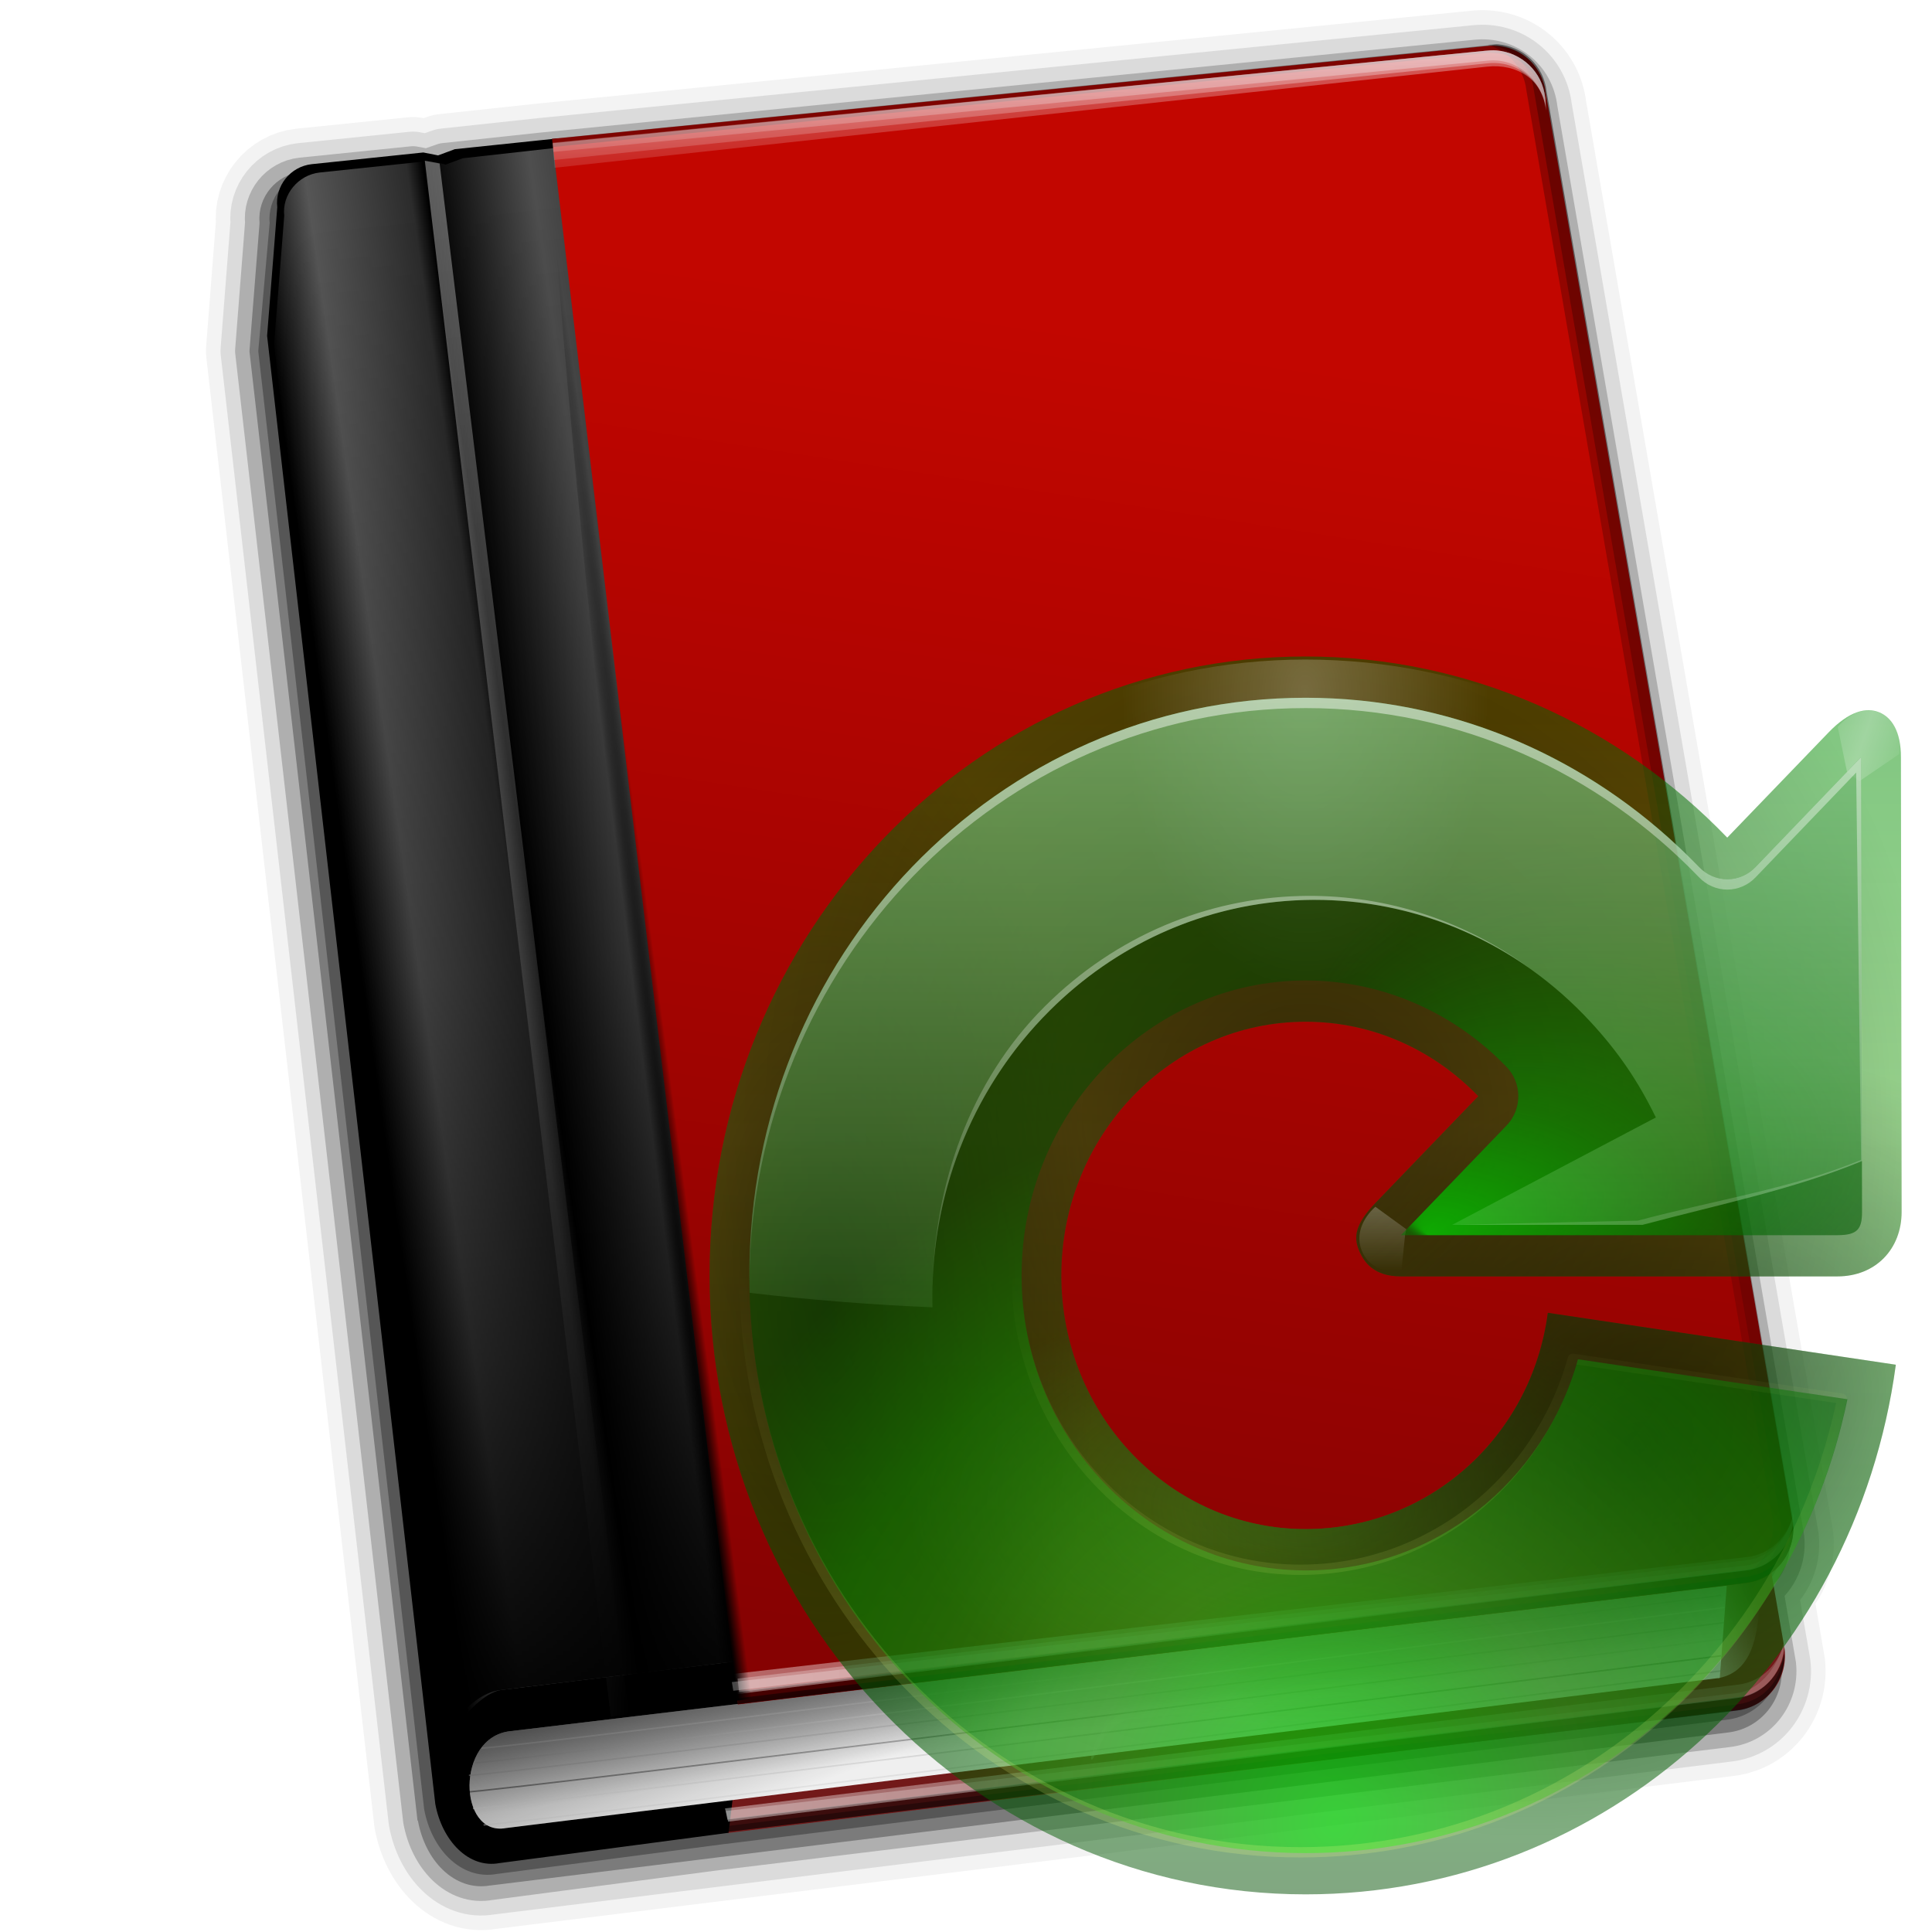 <?xml version="1.0" encoding="UTF-8" standalone="no"?>
<!-- Created with Inkscape (http://www.inkscape.org/) -->

<svg
   xmlns:dc="http://purl.org/dc/elements/1.1/"
   xmlns:cc="http://creativecommons.org/ns#"
   xmlns:rdf="http://www.w3.org/1999/02/22-rdf-syntax-ns#"
   xmlns:svg="http://www.w3.org/2000/svg"
   xmlns="http://www.w3.org/2000/svg"
   xmlns:xlink="http://www.w3.org/1999/xlink"
   xmlns:sodipodi="http://sodipodi.sourceforge.net/DTD/sodipodi-0.dtd"
   xmlns:inkscape="http://www.inkscape.org/namespaces/inkscape"
   width="128"
   height="128"
   id="svg1877"
   sodipodi:version="0.32"
   inkscape:version="0.48.4 r9939"
   version="1.0"
   sodipodi:docname="master-buffer-update.svg"
   inkscape:output_extension="org.inkscape.output.svg.inkscape"
   inkscape:export-filename="/home/juergen/.lyx-svn/images/master-buffer-update_pdf2.png"
   inkscape:export-xdpi="16.99851"
   inkscape:export-ydpi="16.99851">
  <defs
     id="defs1879">
    <filter
       inkscape:collect="always"
       id="filter3378">
      <feGaussianBlur
         inkscape:collect="always"
         stdDeviation="0.565"
         id="feGaussianBlur3380" />
    </filter>
    <linearGradient
       id="linearGradient3364">
      <stop
         id="stop3366"
         offset="0"
         style="stop-color:#f0ff80;stop-opacity:1" />
      <stop
         id="stop3368"
         offset="1"
         style="stop-color:#f0ff80;stop-opacity:0" />
    </linearGradient>
    <linearGradient
       inkscape:collect="always"
       xlink:href="#linearGradient3364"
       id="linearGradient3613"
       x1="208.594"
       y1="130.406"
       x2="208.594"
       y2="63.427"
       gradientUnits="userSpaceOnUse"
       gradientTransform="translate(-137,0)" />
    <linearGradient
       inkscape:collect="always"
       xlink:href="#linearGradient3260"
       id="linearGradient3581"
       gradientUnits="userSpaceOnUse"
       gradientTransform="translate(4.2161108e-3,1.9705695e-3)"
       x1="75.094"
       y1="4.532"
       x2="75.094"
       y2="80.172" />
    <linearGradient
       id="linearGradient3340">
      <stop
         id="stop3342"
         offset="0"
         style="stop-color:#bfffbf;stop-opacity:1" />
      <stop
         id="stop3344"
         offset="1"
         style="stop-color:#bfffbf;stop-opacity:0" />
    </linearGradient>
    <linearGradient
       inkscape:collect="always"
       xlink:href="#linearGradient3340"
       id="linearGradient3548"
       x1="75.094"
       y1="4.532"
       x2="75.094"
       y2="80.172"
       gradientUnits="userSpaceOnUse" />
    <linearGradient
       inkscape:collect="always"
       id="linearGradient3528">
      <stop
         style="stop-color:#00ff00;stop-opacity:1"
         offset="0"
         id="stop3530" />
      <stop
         style="stop-color:#004d00;stop-opacity:0"
         offset="1"
         id="stop3532" />
    </linearGradient>
    <radialGradient
       inkscape:collect="always"
       xlink:href="#linearGradient3528"
       id="radialGradient3535"
       cx="99.726"
       cy="27.418"
       fx="64.69"
       fy="68.232"
       r="56"
       gradientUnits="userSpaceOnUse"
       gradientTransform="matrix(0.694,5.8671246e-2,-3.6242796e-2,0.429,33.939,26.881)" />
    <radialGradient
       gradientUnits="userSpaceOnUse"
       gradientTransform="matrix(0.979,0,0,0.973,133,20.876)"
       r="55.148"
       cy="-0.215"
       cx="48"
       id="radialGradient3325">
      <stop
         id="stop3327"
         style="stop-color:#00ff00"
         offset="0" />
      <stop
         id="stop3332"
         style="stop-color:#35AC1C"
         offset="0.355" />
      <stop
         id="stop3334"
         style="stop-color:#0F9508"
         offset="0.619" />
      <stop
         id="stop3336"
         style="stop-color:#008C00"
         offset="0.757" />
      <stop
         id="stop3338"
         style="stop-color:#004d00"
         offset="1" />
    </radialGradient>
    <radialGradient
       inkscape:collect="always"
       xlink:href="#radialGradient3325"
       id="radialGradient3524"
       cx="67.094"
       cy="116.906"
       fx="67.094"
       fy="116.906"
       r="56"
       gradientUnits="userSpaceOnUse"
       gradientTransform="matrix(1.278,0,0,1.278,-18.68,-32.548)" />
    <linearGradient
       id="linearGradient3344">
      <stop
         id="stop3346"
         offset="0"
         style="stop-color:#baff63;stop-opacity:1;" />
      <stop
         id="stop3348"
         offset="1"
         style="stop-color:#ffffff;stop-opacity:0;" />
    </linearGradient>
    <filter
       inkscape:collect="always"
       x="-0.151"
       width="1.302"
       y="-0.137"
       height="1.275"
       id="filter3738">
      <feGaussianBlur
         inkscape:collect="always"
         stdDeviation="0.393"
         id="feGaussianBlur3740" />
    </filter>
    <linearGradient
       inkscape:collect="always"
       xlink:href="#linearGradient3260"
       id="linearGradient3676"
       x1="120.062"
       y1="12.569"
       x2="125.304"
       y2="14.444"
       gradientUnits="userSpaceOnUse"
       spreadMethod="reflect" />
    <filter
       inkscape:collect="always"
       id="filter3630">
      <feGaussianBlur
         inkscape:collect="always"
         stdDeviation="0.899"
         id="feGaussianBlur3632" />
    </filter>
    <linearGradient
       id="linearGradient3260"
       inkscape:collect="always">
      <stop
         id="stop3262"
         offset="0"
         style="stop-color:#ffffff;stop-opacity:1;" />
      <stop
         id="stop3264"
         offset="1"
         style="stop-color:#ffffff;stop-opacity:0;" />
    </linearGradient>
    <radialGradient
       inkscape:collect="always"
       xlink:href="#linearGradient3260"
       id="radialGradient3767"
       cx="64.089"
       cy="7.411"
       fx="64.089"
       fy="7.411"
       r="59.995"
       gradientTransform="matrix(0.309,0,0,0.478,44.261,3.864)"
       gradientUnits="userSpaceOnUse" />
    <radialGradient
       inkscape:collect="always"
       xlink:href="#linearGradient3449"
       id="radialGradient3744"
       gradientUnits="userSpaceOnUse"
       gradientTransform="matrix(-2.3607361e-7,1.109,-1.063,-1.4106669e-7,156.31,-2.406)"
       cx="46.254"
       cy="86.725"
       fx="46.254"
       fy="86.725"
       r="59.995" />
    <radialGradient
       inkscape:collect="always"
       xlink:href="#linearGradient3449"
       id="radialGradient3654"
       cx="-10.165"
       cy="66.906"
       fx="-10.165"
       fy="66.906"
       r="59.995"
       gradientTransform="matrix(0.458,-2.1035589e-8,4.5903973e-8,1,20.448,-5.1974351e-3)"
       gradientUnits="userSpaceOnUse" />
    <linearGradient
       id="linearGradient3449"
       inkscape:collect="always">
      <stop
         id="stop3451"
         offset="0"
         style="stop-color:#000000;stop-opacity:1;" />
      <stop
         id="stop3453"
         offset="1"
         style="stop-color:#000000;stop-opacity:0;" />
    </linearGradient>
    <radialGradient
       inkscape:collect="always"
       xlink:href="#linearGradient3449"
       id="radialGradient3658"
       gradientUnits="userSpaceOnUse"
       gradientTransform="matrix(0.268,0.521,-0.704,0.361,108.994,-36.063)"
       cx="167.67"
       cy="80.405"
       fx="167.67"
       fy="80.405"
       r="59.995" />
    <linearGradient
       inkscape:collect="always"
       id="linearGradient3751">
      <stop
         style="stop-color:#53be2c;stop-opacity:1;"
         offset="0"
         id="stop3753" />
      <stop
         style="stop-color:#53be2c;stop-opacity:0;"
         offset="1"
         id="stop3755" />
    </linearGradient>
    <radialGradient
       inkscape:collect="always"
       xlink:href="#linearGradient3751"
       id="radialGradient3757"
       cx="66.015"
       cy="126.692"
       fx="66.015"
       fy="126.692"
       r="59.995"
       gradientTransform="matrix(0.675,0,0,0.358,19.527,41.005)"
       gradientUnits="userSpaceOnUse" />
    <radialGradient
       gradientUnits="userSpaceOnUse"
       gradientTransform="matrix(0.979,0,0,0.973,133,20.876)"
       r="55.148"
       cy="-0.215"
       cx="48"
       id="radialGradient3346">
      <stop
         id="stop3350"
         style="stop-color:#008c00"
         offset="0" />
      <stop
         id="stop3352"
         style="stop-color:#35AC1C"
         offset="0.355" />
      <stop
         id="stop3354"
         style="stop-color:#0F9508"
         offset="0.619" />
      <stop
         id="stop3356"
         style="stop-color:#008C00"
         offset="0.757" />
      <stop
         id="stop3358"
         style="stop-color:#004d00"
         offset="1" />
    </radialGradient>
    <linearGradient
       inkscape:collect="always"
       xlink:href="#radialGradient3346"
       id="linearGradient3516"
       x1="64.089"
       y1="9.679"
       x2="64.089"
       y2="123.906"
       gradientUnits="userSpaceOnUse" />
    <inkscape:perspective
       sodipodi:type="inkscape:persp3d"
       inkscape:vp_x="0 : 64 : 1"
       inkscape:vp_y="0 : 1000 : 0"
       inkscape:vp_z="128 : 64 : 1"
       inkscape:persp3d-origin="64 : 42.666667 : 1"
       id="perspective138" />
    <linearGradient
       inkscape:collect="always"
       id="linearGradient3106">
      <stop
         style="stop-color:white;stop-opacity:1;"
         offset="0"
         id="stop3108" />
      <stop
         style="stop-color:white;stop-opacity:0;"
         offset="1"
         id="stop3110" />
    </linearGradient>
    <linearGradient
       inkscape:collect="always"
       id="linearGradient3058">
      <stop
         style="stop-color:white;stop-opacity:1;"
         offset="0"
         id="stop3060" />
      <stop
         style="stop-color:white;stop-opacity:0;"
         offset="1"
         id="stop3062" />
    </linearGradient>
    <linearGradient
       id="linearGradient5477">
      <stop
         style="stop-color:black;stop-opacity:1;"
         offset="0"
         id="stop5479" />
      <stop
         style="stop-color:white;stop-opacity:1;"
         offset="1"
         id="stop5481" />
    </linearGradient>
    <linearGradient
       inkscape:collect="always"
       id="linearGradient3880">
      <stop
         style="stop-color:black;stop-opacity:1;"
         offset="0"
         id="stop3882" />
      <stop
         style="stop-color:black;stop-opacity:0;"
         offset="1"
         id="stop3884" />
    </linearGradient>
    <linearGradient
       inkscape:collect="always"
       id="linearGradient3853">
      <stop
         style="stop-color:black;stop-opacity:1;"
         offset="0"
         id="stop3855" />
      <stop
         style="stop-color:black;stop-opacity:0;"
         offset="1"
         id="stop3857" />
    </linearGradient>
    <linearGradient
       id="linearGradient3837">
      <stop
         style="stop-color:black;stop-opacity:1;"
         offset="0"
         id="stop3839" />
      <stop
         id="stop3849"
         offset="0.25"
         style="stop-color:black;stop-opacity:0.599;" />
      <stop
         id="stop3847"
         offset="0.5"
         style="stop-color:black;stop-opacity:0.278;" />
      <stop
         style="stop-color:black;stop-opacity:0;"
         offset="1"
         id="stop3841" />
    </linearGradient>
    <linearGradient
       id="linearGradient3814">
      <stop
         style="stop-color:white;stop-opacity:0;"
         offset="0"
         id="stop3816" />
      <stop
         id="stop3824"
         offset="0.185"
         style="stop-color:white;stop-opacity:0;" />
      <stop
         id="stop3822"
         offset="0.281"
         style="stop-color:white;stop-opacity:0.336;" />
      <stop
         style="stop-color:white;stop-opacity:0.17;"
         offset="0.451"
         id="stop3829" />
      <stop
         id="stop3831"
         offset="0.479"
         style="stop-color:white;stop-opacity:0;" />
      <stop
         style="stop-color:white;stop-opacity:0.307;"
         offset="0.656"
         id="stop3833" />
      <stop
         style="stop-color:white;stop-opacity:0;"
         offset="1"
         id="stop3818" />
    </linearGradient>
    <linearGradient
       inkscape:collect="always"
       id="linearGradient3804">
      <stop
         style="stop-color:white;stop-opacity:1;"
         offset="0"
         id="stop3806" />
      <stop
         style="stop-color:white;stop-opacity:0;"
         offset="1"
         id="stop3808" />
    </linearGradient>
    <linearGradient
       inkscape:collect="always"
       id="linearGradient3783">
      <stop
         style="stop-color:white;stop-opacity:1;"
         offset="0"
         id="stop3785" />
      <stop
         style="stop-color:white;stop-opacity:0;"
         offset="1"
         id="stop3787" />
    </linearGradient>
    <linearGradient
       inkscape:collect="always"
       id="linearGradient3771">
      <stop
         style="stop-color:#f7fafe;stop-opacity:1;"
         offset="0"
         id="stop3773" />
      <stop
         style="stop-color:#f7fafe;stop-opacity:0;"
         offset="1"
         id="stop3775" />
    </linearGradient>
    <linearGradient
       inkscape:collect="always"
       id="linearGradient3756">
      <stop
         style="stop-color:black;stop-opacity:1;"
         offset="0"
         id="stop3758" />
      <stop
         style="stop-color:black;stop-opacity:0;"
         offset="1"
         id="stop3760" />
    </linearGradient>
    <linearGradient
       inkscape:collect="always"
       id="linearGradient3742">
      <stop
         style="stop-color:white;stop-opacity:1;"
         offset="0"
         id="stop3744" />
      <stop
         style="stop-color:white;stop-opacity:0;"
         offset="1"
         id="stop3746" />
    </linearGradient>
    <linearGradient
       inkscape:collect="always"
       id="linearGradient3710">
      <stop
         style="stop-color:white;stop-opacity:1;"
         offset="0"
         id="stop3712" />
      <stop
         style="stop-color:white;stop-opacity:0;"
         offset="1"
         id="stop3714" />
    </linearGradient>
    <linearGradient
       id="linearGradient3695">
      <stop
         style="stop-color:#626262;stop-opacity:1;"
         offset="0"
         id="stop3697" />
      <stop
         style="stop-color:#efefef;stop-opacity:1;"
         offset="1"
         id="stop3699" />
    </linearGradient>
    <linearGradient
       inkscape:collect="always"
       xlink:href="#linearGradient3880"
       id="linearGradient3886"
       x1="53.777"
       y1="53.014"
       x2="34.244"
       y2="148.634"
       gradientUnits="userSpaceOnUse" />
    <linearGradient
       inkscape:collect="always"
       xlink:href="#linearGradient3771"
       id="linearGradient4014"
       gradientUnits="userSpaceOnUse"
       x1="28.138"
       y1="5.62"
       x2="29.138"
       y2="16.588"
       gradientTransform="matrix(2.695,0.213,-0.213,2.695,14.72,-36.629)" />
    <linearGradient
       inkscape:collect="always"
       xlink:href="#linearGradient3771"
       id="linearGradient4017"
       gradientUnits="userSpaceOnUse"
       x1="28.138"
       y1="5.62"
       x2="29.138"
       y2="16.588"
       gradientTransform="matrix(2.695,0.213,-0.213,2.695,14.72,-36.629)" />
    <linearGradient
       inkscape:collect="always"
       xlink:href="#linearGradient3771"
       id="linearGradient4020"
       gradientUnits="userSpaceOnUse"
       x1="28.138"
       y1="5.62"
       x2="29.138"
       y2="16.588"
       gradientTransform="matrix(2.695,0.213,-0.213,2.695,14.72,-36.629)" />
    <radialGradient
       inkscape:collect="always"
       xlink:href="#linearGradient3853"
       id="radialGradient4027"
       gradientUnits="userSpaceOnUse"
       gradientTransform="matrix(0.933,-0.126,13.991,108.242,-969.088,-8033.763)"
       cx="-36.858"
       cy="75.225"
       fx="-36.858"
       fy="75.225"
       r="0.972" />
    <linearGradient
       inkscape:collect="always"
       xlink:href="#linearGradient3710"
       id="linearGradient4031"
       gradientUnits="userSpaceOnUse"
       gradientTransform="matrix(2.839,0.224,-0.224,2.839,15.707,-18.077)"
       x1="4.911"
       y1="44.649"
       x2="58.885"
       y2="36.866" />
    <linearGradient
       inkscape:collect="always"
       xlink:href="#linearGradient3710"
       id="linearGradient4034"
       gradientUnits="userSpaceOnUse"
       gradientTransform="matrix(2.839,0.224,-0.224,2.839,15.707,-18.077)"
       x1="4.911"
       y1="44.649"
       x2="58.885"
       y2="36.866" />
    <linearGradient
       inkscape:collect="always"
       xlink:href="#linearGradient3710"
       id="linearGradient4037"
       gradientUnits="userSpaceOnUse"
       gradientTransform="matrix(2.839,0.224,-0.224,2.839,15.707,-18.077)"
       x1="4.911"
       y1="44.649"
       x2="58.885"
       y2="36.866" />
    <linearGradient
       inkscape:collect="always"
       xlink:href="#linearGradient3837"
       id="linearGradient4042"
       gradientUnits="userSpaceOnUse"
       x1="20.607"
       y1="54.213"
       x2="14.044"
       y2="16.438"
       gradientTransform="matrix(2.695,0.213,-0.213,2.695,14.72,-36.629)" />
    <linearGradient
       inkscape:collect="always"
       xlink:href="#linearGradient3804"
       id="linearGradient4045"
       gradientUnits="userSpaceOnUse"
       x1="6.281"
       y1="35.764"
       x2="14.312"
       y2="35.764"
       gradientTransform="matrix(2.695,0.213,-0.213,2.695,14.72,-36.629)" />
    <linearGradient
       inkscape:collect="always"
       xlink:href="#linearGradient3783"
       id="linearGradient4048"
       gradientUnits="userSpaceOnUse"
       x1="5.324"
       y1="55.63"
       x2="16.25"
       y2="54.984"
       gradientTransform="matrix(2.695,0.213,-0.213,2.695,56.72,-36.629)" />
    <linearGradient
       inkscape:collect="always"
       xlink:href="#linearGradient3783"
       id="linearGradient4051"
       gradientUnits="userSpaceOnUse"
       x1="15.688"
       y1="48.891"
       x2="16.753"
       y2="55.438"
       gradientTransform="matrix(2.695,0.213,-0.213,2.695,56.72,-36.629)" />
    <linearGradient
       inkscape:collect="always"
       xlink:href="#linearGradient3783"
       id="linearGradient4054"
       gradientUnits="userSpaceOnUse"
       x1="15.688"
       y1="48.891"
       x2="16.25"
       y2="54.984"
       gradientTransform="matrix(2.695,0.213,-0.213,2.695,56.72,-36.629)" />
    <linearGradient
       inkscape:collect="always"
       xlink:href="#linearGradient3756"
       id="linearGradient4057"
       gradientUnits="userSpaceOnUse"
       x1="11.968"
       y1="50.304"
       x2="15.346"
       y2="57.639"
       gradientTransform="matrix(2.695,0.213,-0.213,2.695,14.72,-36.629)" />
    <linearGradient
       inkscape:collect="always"
       xlink:href="#linearGradient3710"
       id="linearGradient4061"
       gradientUnits="userSpaceOnUse"
       gradientTransform="matrix(2.839,0.224,-0.224,2.839,15.099,-9.622)"
       x1="4.911"
       y1="44.649"
       x2="58.885"
       y2="36.866" />
    <linearGradient
       inkscape:collect="always"
       xlink:href="#linearGradient3710"
       id="linearGradient4064"
       gradientUnits="userSpaceOnUse"
       gradientTransform="matrix(2.839,0.224,-0.224,2.839,15.099,-9.622)"
       x1="4.911"
       y1="44.649"
       x2="58.885"
       y2="36.866" />
    <linearGradient
       inkscape:collect="always"
       xlink:href="#linearGradient3695"
       id="linearGradient4068"
       gradientUnits="userSpaceOnUse"
       gradientTransform="matrix(2.839,0.224,-0.224,2.839,15.707,-18.077)"
       x1="32.439"
       y1="40"
       x2="33.05"
       y2="42.763" />
    <linearGradient
       inkscape:collect="always"
       xlink:href="#linearGradient3814"
       id="linearGradient4071"
       gradientUnits="userSpaceOnUse"
       x1="4.518"
       y1="41.237"
       x2="18.827"
       y2="38.016"
       gradientTransform="matrix(2.695,0.213,-0.213,2.695,14.72,-36.629)" />
    <linearGradient
       inkscape:collect="always"
       xlink:href="#linearGradient3742"
       id="linearGradient4075"
       gradientUnits="userSpaceOnUse"
       gradientTransform="matrix(2.839,0.224,-0.224,2.839,15.707,-18.077)"
       x1="36.107"
       y1="42.069"
       x2="38.78"
       y2="40.875" />
    <linearGradient
       inkscape:collect="always"
       xlink:href="#linearGradient3880"
       id="linearGradient4078"
       gradientUnits="userSpaceOnUse"
       x1="53.777"
       y1="53.014"
       x2="34.244"
       y2="148.634" />
    <linearGradient
       inkscape:collect="always"
       xlink:href="#linearGradient3880"
       id="linearGradient4080"
       gradientUnits="userSpaceOnUse"
       x1="53.777"
       y1="53.014"
       x2="34.244"
       y2="148.634" />
    <linearGradient
       inkscape:collect="always"
       xlink:href="#XMLID_5_"
       id="linearGradient5127"
       x1="92.957"
       y1="-8.955"
       x2="59.824"
       y2="206.726"
       gradientUnits="userSpaceOnUse"
       gradientTransform="matrix(0.965,0,0,0.965,2.355,1.471)" />
    <radialGradient
       id="XMLID_5_"
       cx="51.999"
       cy="-9"
       r="111.001"
       gradientUnits="userSpaceOnUse">
      <stop
         offset="0.15"
         style="stop-color:#c20600;stop-opacity:1;"
         id="stop4094" />
      <stop
         id="stop2886"
         style="stop-color:#860202;stop-opacity:1;"
         offset="0.575" />
      <stop
         offset="1"
         style="stop-color:#760101;stop-opacity:1;"
         id="stop4102" />
    </radialGradient>
    <linearGradient
       inkscape:collect="always"
       xlink:href="#linearGradient5477"
       id="linearGradient5483"
       x1="74.062"
       y1="85.125"
       x2="108.062"
       y2="126.062"
       gradientUnits="userSpaceOnUse" />
    <linearGradient
       inkscape:collect="always"
       xlink:href="#linearGradient5477"
       id="linearGradient5487"
       gradientUnits="userSpaceOnUse"
       x1="39.812"
       y1="79.125"
       x2="45.312"
       y2="138.875"
       gradientTransform="translate(0,-1)" />
    <linearGradient
       inkscape:collect="always"
       xlink:href="#linearGradient5477"
       id="linearGradient5491"
       gradientUnits="userSpaceOnUse"
       gradientTransform="translate(0,-2)"
       x1="34.562"
       y1="99.375"
       x2="44.062"
       y2="125.125" />
    <linearGradient
       inkscape:collect="always"
       xlink:href="#linearGradient5477"
       id="linearGradient5495"
       gradientUnits="userSpaceOnUse"
       x1="82.312"
       y1="61.875"
       x2="36.312"
       y2="128.312"
       gradientTransform="translate(0,0.7)" />
    <linearGradient
       inkscape:collect="always"
       xlink:href="#linearGradient5477"
       id="linearGradient5499"
       gradientUnits="userSpaceOnUse"
       gradientTransform="translate(0,-3.3)"
       x1="82.312"
       y1="61.875"
       x2="72.327"
       y2="133.312" />
    <linearGradient
       inkscape:collect="always"
       xlink:href="#linearGradient5477"
       id="linearGradient5503"
       gradientUnits="userSpaceOnUse"
       gradientTransform="translate(0,1.7)"
       x1="82.312"
       y1="61.875"
       x2="72.327"
       y2="133.312" />
    <linearGradient
       inkscape:collect="always"
       xlink:href="#linearGradient3058"
       id="linearGradient3070"
       gradientUnits="userSpaceOnUse"
       gradientTransform="matrix(1.556,0,0,1.556,50.776,-229.58)"
       x1="37.762"
       y1="-113.792"
       x2="198.912"
       y2="195.865" />
    <linearGradient
       inkscape:collect="always"
       xlink:href="#linearGradient3106"
       id="linearGradient2033"
       gradientUnits="userSpaceOnUse"
       gradientTransform="translate(1,9.75)"
       x1="5.5"
       y1="23.5"
       x2="118.812"
       y2="14.357" />
    <linearGradient
       inkscape:collect="always"
       xlink:href="#radialGradient3346"
       id="linearGradient3996"
       gradientUnits="userSpaceOnUse"
       x1="64.089"
       y1="9.679"
       x2="64.089"
       y2="123.906"
       gradientTransform="matrix(0.658,0,0,0.683,44.317,40.824)" />
    <radialGradient
       inkscape:collect="always"
       xlink:href="#linearGradient3751"
       id="radialGradient3998"
       gradientUnits="userSpaceOnUse"
       gradientTransform="matrix(0.444,0,0,0.245,57.17,68.848)"
       cx="66.015"
       cy="126.692"
       fx="66.015"
       fy="126.692"
       r="59.995" />
    <radialGradient
       inkscape:collect="always"
       xlink:href="#linearGradient3449"
       id="radialGradient4000"
       gradientUnits="userSpaceOnUse"
       gradientTransform="matrix(0.176,0.356,-0.463,0.247,116.057,16.177)"
       cx="167.67"
       cy="80.405"
       fx="167.67"
       fy="80.405"
       r="59.995" />
    <radialGradient
       inkscape:collect="always"
       xlink:href="#linearGradient3449"
       id="radialGradient4002"
       gradientUnits="userSpaceOnUse"
       gradientTransform="matrix(0.302,-1.4376552e-8,3.0214059e-8,0.683,57.775,40.82)"
       cx="-10.165"
       cy="66.906"
       fx="-10.165"
       fy="66.906"
       r="59.995" />
    <radialGradient
       inkscape:collect="always"
       xlink:href="#linearGradient3449"
       id="radialGradient4004"
       gradientUnits="userSpaceOnUse"
       gradientTransform="matrix(-1.5538398e-7,0.758,-0.7,-9.6410547e-8,147.2,39.18)"
       cx="46.254"
       cy="86.725"
       fx="46.254"
       fy="86.725"
       r="59.995" />
    <radialGradient
       inkscape:collect="always"
       xlink:href="#linearGradient3260"
       id="radialGradient4006"
       gradientUnits="userSpaceOnUse"
       gradientTransform="matrix(0.309,0,0,0.478,45.172,5.458)"
       cx="64.089"
       cy="7.411"
       fx="64.089"
       fy="7.411"
       r="59.995" />
    <linearGradient
       inkscape:collect="always"
       xlink:href="#linearGradient3260"
       id="linearGradient4008"
       gradientUnits="userSpaceOnUse"
       spreadMethod="reflect"
       x1="120.062"
       y1="12.569"
       x2="125.304"
       y2="14.444"
       gradientTransform="translate(0.911,1.594)" />
    <linearGradient
       inkscape:collect="always"
       xlink:href="#linearGradient3771"
       id="linearGradient4010"
       gradientTransform="scale(1.148,0.871)"
       x1="102.519"
       y1="13.21"
       x2="107.956"
       y2="13.21"
       gradientUnits="userSpaceOnUse" />
    <radialGradient
       inkscape:collect="always"
       xlink:href="#radialGradient3325"
       id="radialGradient4012"
       gradientUnits="userSpaceOnUse"
       gradientTransform="matrix(0.841,0,0,0.874,32.022,18.579)"
       cx="67.094"
       cy="116.906"
       fx="67.094"
       fy="116.906"
       r="56" />
    <radialGradient
       inkscape:collect="always"
       xlink:href="#linearGradient3528"
       id="radialGradient4014"
       gradientUnits="userSpaceOnUse"
       gradientTransform="matrix(0.457,0.04,-0.024,0.293,66.656,59.195)"
       cx="99.726"
       cy="27.418"
       fx="64.69"
       fy="68.232"
       r="56" />
    <linearGradient
       inkscape:collect="always"
       xlink:href="#linearGradient3340"
       id="linearGradient4016"
       gradientUnits="userSpaceOnUse"
       x1="75.094"
       y1="4.532"
       x2="75.094"
       y2="80.172"
       gradientTransform="matrix(0.658,0,0,0.683,44.317,40.824)" />
    <linearGradient
       inkscape:collect="always"
       xlink:href="#linearGradient3260"
       id="linearGradient4018"
       gradientUnits="userSpaceOnUse"
       gradientTransform="matrix(0.658,0,0,0.683,44.319,40.825)"
       x1="75.094"
       y1="4.532"
       x2="75.094"
       y2="80.172" />
    <linearGradient
       inkscape:collect="always"
       xlink:href="#linearGradient3364"
       id="linearGradient4021"
       gradientUnits="userSpaceOnUse"
       gradientTransform="translate(-136.089,1.594)"
       x1="208.594"
       y1="130.406"
       x2="208.594"
       y2="63.427" />
  </defs>
  <sodipodi:namedview
     id="base"
     pagecolor="#ffffff"
     bordercolor="#666666"
     borderopacity="1.0"
     inkscape:pageopacity="0.0"
     inkscape:pageshadow="2"
     inkscape:zoom="2.0000001"
     inkscape:cx="41.736905"
     inkscape:cy="136.44634"
     inkscape:current-layer="layer1"
     showgrid="false"
     inkscape:document-units="px"
     inkscape:grid-bbox="true"
     width="128px"
     height="128px"
     showguides="true"
     inkscape:guide-bbox="true"
     inkscape:window-width="1095"
     inkscape:window-height="994"
     inkscape:window-x="86"
     inkscape:window-y="45"
     inkscape:window-maximized="0" />
  <g
     id="layer1"
     inkscape:label="Layer 1"
     inkscape:groupmode="layer">
    <path
       id="path5469"
       d="M 97.792,4.076 L 35.902,10.228 L 29.448,10.922 L 28.332,11.314 L 27.367,11.133 L 20.641,11.917 C 19.226,12.076 18.19,13.368 18.349,14.783 L 17.595,23.258 L 28.578,119.789 C 29.024,122.199 30.774,124.06 32.83,123.68 L 47.971,121.689 L 48.001,121.689 L 114.326,113.46 C 116.311,113.238 117.685,111.434 117.462,109.449 L 116.161,105.119 C 117.149,104.37 117.728,103.133 117.579,101.802 L 101.743,7.212 C 101.521,5.227 99.777,3.853 97.792,4.076 z "
       style="opacity:0.3;fill:none;fill-opacity:1;fill-rule:nonzero;stroke:black;stroke-width:0.965;stroke-linecap:round;stroke-linejoin:round;stroke-miterlimit:4;stroke-dasharray:none;stroke-dashoffset:4;stroke-opacity:1"
       sodipodi:nodetypes="cccccccccccccccccc" />
    <path
       id="path5437"
       d="M 97.792,4.076 L 35.902,10.228 L 29.448,10.922 L 28.332,11.314 L 27.367,11.133 L 19.978,11.887 C 18.563,12.046 17.527,13.338 17.685,14.753 L 17.022,23.258 L 28.151,120.557 C 28.597,122.967 30.347,124.828 32.404,124.447 L 47.545,122.457 L 47.575,122.457 L 114.411,114.313 C 116.396,114.091 117.77,112.287 117.548,110.302 L 116.673,105.205 C 117.661,104.456 118.24,103.218 118.091,101.887 L 101.743,7.212 C 101.521,5.227 99.777,3.853 97.792,4.076 z "
       style="opacity:0.2;fill:none;fill-opacity:1;fill-rule:nonzero;stroke:black;stroke-width:2.895;stroke-linecap:round;stroke-linejoin:round;stroke-miterlimit:4;stroke-dasharray:none;stroke-dashoffset:4;stroke-opacity:1" />
    <path
       style="opacity:0.1;fill:none;fill-opacity:1;fill-rule:nonzero;stroke:black;stroke-width:4.826;stroke-linecap:round;stroke-linejoin:round;stroke-miterlimit:4;stroke-dasharray:none;stroke-dashoffset:4;stroke-opacity:1"
       d="M 97.792,4.076 L 35.902,10.228 L 29.448,10.922 L 28.332,11.314 L 27.367,11.133 L 19.978,11.887 C 18.563,12.046 17.527,13.338 17.685,14.753 L 17.022,23.258 L 28.151,120.557 C 28.597,122.967 30.347,124.828 32.404,124.447 L 114.411,114.313 C 116.396,114.091 117.77,112.287 117.548,110.302 L 116.673,105.205 C 117.661,104.456 118.24,103.218 118.091,101.887 L 101.743,7.212 C 101.521,5.227 99.777,3.853 97.792,4.076 z "
       id="path5439"
       sodipodi:nodetypes="cccccccccccccccc" />
    <path
       id="path5441"
       d="M 97.792,4.076 L 35.902,10.228 L 29.448,10.922 L 28.332,11.314 L 27.367,11.133 L 19.978,11.887 C 18.563,12.046 17.527,13.338 17.685,14.753 L 17.022,23.258 L 28.151,120.557 C 28.597,122.967 30.347,124.828 32.404,124.447 L 114.411,114.313 C 116.396,114.091 117.77,112.287 117.548,110.302 L 116.673,105.205 C 117.661,104.456 118.24,103.218 118.091,101.887 L 101.743,7.212 C 101.521,5.227 99.777,3.853 97.792,4.076 z "
       style="opacity:0.05;fill:none;fill-opacity:1;fill-rule:nonzero;stroke:black;stroke-width:6.756;stroke-linecap:round;stroke-linejoin:round;stroke-miterlimit:4;stroke-dasharray:none;stroke-dashoffset:4;stroke-opacity:1"
       sodipodi:nodetypes="cccccccccccccccc" />
    <path
       style="opacity:0.3;fill:black;fill-opacity:1;fill-rule:nonzero;stroke:none;stroke-width:1;stroke-linecap:round;stroke-linejoin:round;stroke-miterlimit:4;stroke-dasharray:none;stroke-dashoffset:4;stroke-opacity:1"
       d="M 97.754,3.582 L 29.409,10.429 C 29.368,10.434 29.327,10.444 29.289,10.459 L 28.263,10.821 L 27.449,10.67 C 27.41,10.655 27.37,10.645 27.328,10.64 L 19.939,11.394 C 18.293,11.579 17.061,13.07 17.194,14.712 C 17.197,14.743 17.191,14.771 17.194,14.802 L 16.531,23.217 C 16.528,23.247 16.528,23.278 16.531,23.308 L 27.66,120.606 C 27.67,120.617 27.68,120.627 27.69,120.637 C 27.93,121.931 28.511,123.091 29.349,123.894 C 30.179,124.689 31.277,125.126 32.456,124.919 L 32.486,124.919 L 114.463,114.785 C 116.71,114.533 118.272,112.497 118.022,110.261 C 118.022,110.251 118.022,110.241 118.022,110.231 L 117.177,105.315 C 118.131,104.455 118.719,103.224 118.565,101.846 C 118.565,101.836 118.565,101.826 118.565,101.816 L 102.217,7.172 C 102.216,7.162 102.219,7.151 102.217,7.141 C 101.952,4.92 99.978,3.333 97.754,3.582 z "
       id="path5301"
       sodipodi:nodetypes="cccccccscccccscccsccsccsc" />
    <path
       sodipodi:nodetypes="ccccccc"
       id="path2792"
       d="M 36.571,17.536 L 48.216,121.44 L 115.107,113.292 C 117.092,113.069 118.461,111.254 118.238,109.27 L 100.934,9.497 C 100.712,7.512 98.986,6.134 97.001,6.356 L 36.571,17.536 z "
       style="fill:#721919;fill-opacity:1;fill-rule:nonzero;stroke:none;stroke-width:0.1;stroke-linecap:round;stroke-linejoin:round;stroke-miterlimit:4;stroke-dasharray:none;stroke-dashoffset:4;stroke-opacity:0.13" />
    <path
       style="fill:url(#linearGradient4075);fill-opacity:1;fill-rule:evenodd;stroke:none;stroke-width:1px;stroke-linecap:butt;stroke-linejoin:miter;stroke-opacity:1"
       d="M 113.817,111.187 C 117.304,110.556 116.289,105.366 116.974,102.107 L 108.791,101.838 L 113.817,111.187 z "
       id="path3740"
       sodipodi:nodetypes="cccc" />
    <path
       style="fill:black;fill-opacity:1;fill-rule:nonzero;stroke:none;stroke-width:0.1;stroke-linecap:round;stroke-linejoin:round;stroke-miterlimit:4;stroke-dasharray:none;stroke-dashoffset:4;stroke-opacity:0.13"
       d="M 36.808,9.185 L 30.133,9.884 L 29.025,10.295 L 28.045,10.102 L 20.648,10.877 C 19.233,11.036 18.211,12.317 18.369,13.732 L 17.696,22.247 L 28.84,119.521 C 29.285,121.931 31.034,123.816 33.091,123.435 L 48.267,121.428 L 49.323,112.823 C 50.238,112.347 50.808,111.342 50.686,110.253 L 39.574,11.456 C 39.415,10.041 38.223,9.026 36.808,9.185 z "
       id="rect2790"
       sodipodi:nodetypes="cccccccccccccc" />
    <path
       style="fill:url(#linearGradient4071);fill-opacity:1;fill-rule:nonzero;stroke:none;stroke-width:0.1;stroke-linecap:round;stroke-linejoin:round;stroke-miterlimit:4;stroke-dasharray:none;stroke-dashoffset:4;stroke-opacity:0.13"
       d="M 37.329,9.741 L 30.659,10.485 L 29.524,10.904 L 28.527,10.655 L 21.176,11.43 C 19.762,11.589 18.672,12.881 18.831,14.296 L 18.158,22.803 L 28.768,117.384 C 28.786,115.908 31.437,112.245 33.18,111.969 L 50.04,109.912 C 44.232,77.48 41.128,43.783 37.329,9.741 z "
       id="path3812"
       sodipodi:nodetypes="ccccccccccc" />
    <path
       style="fill:url(#linearGradient4068);fill-opacity:1;fill-rule:evenodd;stroke:none;stroke-width:1px;stroke-linecap:butt;stroke-linejoin:miter;stroke-opacity:1"
       d="M 114.402,105.052 L 113.94,111.166 L 33.52,121.114 C 30.339,121.702 30.177,115.082 33.805,114.695 L 114.402,105.052 z "
       id="path2797"
       sodipodi:nodetypes="ccccc" />
    <path
       sodipodi:nodetypes="cccccc"
       id="path3724"
       d="M 48.266,121.359 L 115.054,113.329 C 116.947,113.117 118.282,111.437 118.208,109.561 C 117.901,111.039 116.704,112.265 115.124,112.442 L 48.177,120.516 L 48.266,121.359 z "
       style="fill:black;fill-opacity:0.476;fill-rule:nonzero;stroke:none;stroke-width:0.1;stroke-linecap:round;stroke-linejoin:round;stroke-miterlimit:4;stroke-dasharray:none;stroke-dashoffset:4;stroke-opacity:0.13" />
    <path
       sodipodi:nodetypes="cccccc"
       id="path3726"
       d="M 48.24,120.688 L 115.056,112.502 C 116.949,112.29 118.284,110.61 118.21,108.735 C 117.903,110.213 116.707,111.438 115.126,111.615 L 48.033,119.812 L 48.24,120.688 z "
       style="opacity:0.492;fill:url(#linearGradient4064);fill-opacity:1;fill-rule:nonzero;stroke:none;stroke-width:0.1;stroke-linecap:round;stroke-linejoin:round;stroke-miterlimit:4;stroke-dasharray:none;stroke-dashoffset:4;stroke-opacity:0.13" />
    <path
       style="opacity:0.344;fill:url(#linearGradient4061);fill-opacity:1;fill-rule:nonzero;stroke:none;stroke-width:0.1;stroke-linecap:round;stroke-linejoin:round;stroke-miterlimit:4;stroke-dasharray:none;stroke-dashoffset:4;stroke-opacity:0.13"
       d="M 48.188,120.558 L 115.056,112.502 C 116.949,112.29 118.284,110.61 118.21,108.735 C 117.903,110.213 116.663,111.992 115.082,112.169 L 48.093,119.982 L 48.188,120.558 z "
       id="path3728"
       sodipodi:nodetypes="cccccc" />
    <g
       id="g5505"
       style="opacity:0.398">
      <path
         sodipodi:nodetypes="cc"
         id="path5475"
         d="M 30.625,118.75 C 32.625,118.75 114.117,108.588 114.117,108.588"
         style="fill:none;fill-opacity:0.75;fill-rule:evenodd;stroke:url(#linearGradient5483);stroke-width:0.1;stroke-linecap:butt;stroke-linejoin:miter;stroke-opacity:1;stroke-miterlimit:4;stroke-dasharray:none" />
      <path
         style="fill:none;fill-opacity:0.75;fill-rule:evenodd;stroke:url(#linearGradient5487);stroke-width:0.1;stroke-linecap:butt;stroke-linejoin:miter;stroke-miterlimit:4;stroke-dasharray:none;stroke-opacity:1"
         d="M 31.067,117.617 C 33.067,117.617 114.25,107.5 114.25,107.5"
         id="path5485"
         sodipodi:nodetypes="cc" />
      <path
         sodipodi:nodetypes="cc"
         id="path5489"
         d="M 31.465,116.794 C 33.465,116.794 114.25,106.5 114.25,106.5"
         style="fill:none;fill-opacity:0.75;fill-rule:evenodd;stroke:url(#linearGradient5491);stroke-width:0.1;stroke-linecap:butt;stroke-linejoin:miter;stroke-miterlimit:4;stroke-dasharray:none;stroke-opacity:1" />
      <path
         style="fill:none;fill-opacity:0.75;fill-rule:evenodd;stroke:url(#linearGradient5495);stroke-width:0.1;stroke-linecap:butt;stroke-linejoin:miter;stroke-miterlimit:4;stroke-dasharray:none;stroke-opacity:1"
         d="M 31.332,119.817 C 33.332,119.817 114.029,109.7 114.029,109.7"
         id="path5493"
         sodipodi:nodetypes="cc" />
      <path
         sodipodi:nodetypes="cc"
         id="path5497"
         d="M 31.907,115.817 C 33.907,115.817 114.029,105.7 114.029,105.7"
         style="fill:none;fill-opacity:0.75;fill-rule:evenodd;stroke:url(#linearGradient5499);stroke-width:0.1;stroke-linecap:butt;stroke-linejoin:miter;stroke-miterlimit:4;stroke-dasharray:none;stroke-opacity:1" />
      <path
         style="fill:none;fill-opacity:0.75;fill-rule:evenodd;stroke:url(#linearGradient5503);stroke-width:0.1;stroke-linecap:butt;stroke-linejoin:miter;stroke-miterlimit:4;stroke-dasharray:none;stroke-opacity:1"
         d="M 32.039,120.906 C 34.039,120.906 114.029,110.7 114.029,110.7"
         id="path5501"
         sodipodi:nodetypes="cc" />
    </g>
    <path
       style="opacity:0.69;fill:black;fill-opacity:0.476;fill-rule:nonzero;stroke:none;stroke-width:0.1;stroke-linecap:round;stroke-linejoin:round;stroke-miterlimit:4;stroke-dasharray:none;stroke-dashoffset:4;stroke-opacity:0.13"
       d="M 48.266,121.359 L 115.054,113.329 C 116.947,113.117 118.282,111.437 118.208,109.561 C 117.92,111.644 116.621,112.749 115.041,112.926 L 48.283,120.966 L 48.266,121.359 z "
       id="path3732"
       sodipodi:nodetypes="cccccc" />
    <path
       sodipodi:nodetypes="ccccc"
       id="path3754"
       d="M 114.402,105.052 L 113.94,111.166 L 33.52,121.114 C 30.339,121.702 30.177,115.082 33.805,114.695 L 114.402,105.052 z "
       style="fill:url(#linearGradient4057);fill-opacity:1;fill-rule:evenodd;stroke:none;stroke-width:1px;stroke-linecap:butt;stroke-linejoin:miter;stroke-opacity:1" />
    <path
       style="opacity:0.422;fill:url(#linearGradient4054);fill-opacity:1;fill-rule:evenodd;stroke:none"
       d="m 72.324,116.575 c 0.084,-0.719 1.375,-2.302 1.807,-2.485 5.529,-0.608 11.058,-1.216 16.587,-1.825 -0.027,-0.369 -0.055,-0.739 -0.082,-1.108 -5.616,0.63 -11.231,1.259 -16.847,1.889 -0.667,0.023 -1.376,2.471 -1.466,3.529 z"
       id="path3781"
       sodipodi:nodetypes="cccccc"
       inkscape:connector-curvature="0" />
    <path
       sodipodi:nodetypes="ccccsc"
       id="path3791"
       d="m 72.324,116.575 c 0.084,-0.719 1.839,-2.475 2.27,-2.658 5.529,-0.608 10.274,-1.159 15.803,-1.767 -0.027,-0.369 -0.12,-0.506 -0.148,-0.876 -5.616,0.63 -9.428,1.205 -15.503,1.853 -1.679,0.179 -2.333,2.39 -2.422,3.448 z"
       style="opacity:0.422;fill:url(#linearGradient4051);fill-opacity:1;fill-rule:evenodd;stroke:none"
       inkscape:connector-curvature="0" />
    <path
       style="opacity:0.422;fill:url(#linearGradient4048);fill-opacity:1;fill-rule:evenodd;stroke:none"
       d="m 72.324,116.575 c 0.133,0.015 0.219,-0.407 0.37,-0.695 0.436,-0.833 1.233,-1.921 2.168,-1.941 5.529,-0.608 10.006,-1.18 15.535,-1.788 -0.027,-0.369 -0.179,-0.299 -0.207,-0.669 -5.616,0.63 -9.829,1.34 -15.445,1.97 -1.156,0.177 -1.977,1.347 -2.304,2.345 -0.095,0.29 -0.202,0.775 -0.118,0.778 z"
       id="path3793"
       sodipodi:nodetypes="csccccsc"
       inkscape:connector-curvature="0" />
    <path
       style="opacity:0.369;fill:url(#linearGradient4045);fill-opacity:1;fill-rule:nonzero;stroke:none;stroke-width:0.1;stroke-linecap:round;stroke-linejoin:round;stroke-miterlimit:4;stroke-dasharray:none;stroke-dashoffset:4;stroke-opacity:0.13"
       d="M 28.146,10.649 L 40.465,113.732 L 41.664,113.572 L 29.127,10.832 L 28.146,10.649 z "
       id="path3799"
       sodipodi:nodetypes="ccccc" />
    <path
       sodipodi:nodetypes="ccccccccccc"
       id="path3835"
       d="M 37.727,13.669 L 31.057,14.413 L 29.922,14.832 L 28.924,14.584 L 21.574,15.359 C 20.159,15.517 19.07,16.81 19.228,18.224 L 18.556,26.732 L 28.768,117.384 C 28.786,115.908 30.688,112.245 33.18,111.969 L 50.04,109.912 C 44.232,77.48 41.525,47.712 37.727,13.669 z "
       style="fill:url(#linearGradient4042);fill-opacity:1;fill-rule:nonzero;stroke:none;stroke-width:0.1;stroke-linecap:round;stroke-linejoin:round;stroke-miterlimit:4;stroke-dasharray:none;stroke-dashoffset:4;stroke-opacity:0.13" />
    <path
       style="fill:url(#linearGradient5127);fill-opacity:1.0;fill-rule:nonzero;stroke:none;stroke-width:0.1;stroke-linecap:round;stroke-linejoin:round;stroke-miterlimit:4;stroke-dasharray:none;stroke-dashoffset:4;stroke-opacity:0.13"
       d="M 36.576,9.202 L 48.89,112.924 L 115.645,104.891 C 117.63,104.669 118.999,102.854 118.776,100.869 L 102.415,6.192 C 102.192,4.207 100.466,2.828 98.481,3.051 L 36.576,9.202 z "
       id="rect1887"
       sodipodi:nodetypes="ccccccc" />
    <path
       style="fill:black;fill-opacity:0.476;fill-rule:nonzero;stroke:none;stroke-width:0.1;stroke-linecap:round;stroke-linejoin:round;stroke-miterlimit:4;stroke-dasharray:none;stroke-dashoffset:4;stroke-opacity:0.13"
       d="M 48.875,112.905 L 115.662,104.874 C 117.556,104.662 118.891,102.982 118.817,101.107 C 118.51,102.585 117.313,103.81 115.732,103.987 L 48.785,112.061 L 48.875,112.905 z "
       id="path3703"
       sodipodi:nodetypes="cccccc" />
    <path
       style="opacity:0.492;fill:url(#linearGradient4037);fill-opacity:1;fill-rule:nonzero;stroke:none;stroke-width:0.1;stroke-linecap:round;stroke-linejoin:round;stroke-miterlimit:4;stroke-dasharray:none;stroke-dashoffset:4;stroke-opacity:0.13"
       d="M 48.849,112.234 L 115.665,104.048 C 117.558,103.835 118.893,102.156 118.819,100.28 C 118.512,101.758 117.315,102.983 115.735,103.16 L 48.657,110.893 L 48.849,112.234 z "
       id="path3718"
       sodipodi:nodetypes="cccccc" />
    <path
       style="fill:url(#radialGradient4027);fill-opacity:1;fill-rule:nonzero;stroke:none;stroke-width:0.1;stroke-linecap:round;stroke-linejoin:round;stroke-miterlimit:4;stroke-dasharray:none;stroke-dashoffset:4;stroke-opacity:0.13"
       d="M 36.635,8.039 C 35.587,8.175 40.177,55.097 46.959,112.917 L 50.821,112.415 C 44.024,54.597 37.683,7.903 36.635,8.039 z "
       id="path3851" />
    <path
       sodipodi:nodetypes="cccccc"
       id="path3708"
       d="M 48.583,112.018 L 115.665,104.048 C 117.558,103.835 118.893,102.156 118.819,100.28 C 118.512,101.758 117.271,103.538 115.691,103.715 L 48.488,111.442 L 48.583,112.018 z "
       style="opacity:0.344;fill:url(#linearGradient4034);fill-opacity:1;fill-rule:nonzero;stroke:none;stroke-width:0.1;stroke-linecap:round;stroke-linejoin:round;stroke-miterlimit:4;stroke-dasharray:none;stroke-dashoffset:4;stroke-opacity:0.13" />
    <path
       style="opacity:0.344;fill:url(#linearGradient4031);fill-opacity:1;fill-rule:nonzero;stroke:none;stroke-width:0.1;stroke-linecap:round;stroke-linejoin:round;stroke-miterlimit:4;stroke-dasharray:none;stroke-dashoffset:4;stroke-opacity:0.13"
       d="M 48.967,112.103 L 115.665,104.048 C 117.558,103.835 118.893,102.156 118.819,100.28 C 118.512,101.758 117.321,103.185 115.741,103.362 L 48.865,111.211 L 48.967,112.103 z "
       id="path3720"
       sodipodi:nodetypes="cccccc" />
    <path
       sodipodi:nodetypes="cccccc"
       id="path3722"
       d="M 48.875,112.905 L 115.662,104.874 C 117.556,104.662 118.891,102.982 118.817,101.107 C 118.529,103.189 117.23,104.295 115.65,104.472 L 48.892,112.511 L 48.875,112.905 z "
       style="fill:black;fill-opacity:0.476;fill-rule:nonzero;stroke:none;stroke-width:0.1;stroke-linecap:round;stroke-linejoin:round;stroke-miterlimit:4;stroke-dasharray:none;stroke-dashoffset:4;stroke-opacity:0.13" />
    <g
       id="g3876"
       transform="matrix(2.695,0.213,-0.213,2.695,19.146,-249.268)"
       style="fill:url(#linearGradient3886);fill-opacity:1">
      <path
         id="path3866"
         d="M 36.885,90.665 C 36.836,90.664 36.779,90.69 36.729,90.696 C 37.282,90.761 37.741,91.143 37.854,91.727 L 46.635,126.165 C 46.775,126.89 46.329,127.618 45.604,127.758 L 21.541,132.602 L 21.541,132.665 L 45.916,127.758 C 46.642,127.618 47.088,126.89 46.948,126.165 L 38.166,91.727 C 38.044,91.092 37.503,90.668 36.885,90.665 z "
         style="opacity:0.463;fill:url(#linearGradient4078);fill-opacity:1;fill-rule:nonzero;stroke:none;stroke-width:0.1;stroke-linecap:round;stroke-linejoin:round;stroke-miterlimit:4;stroke-dasharray:none;stroke-dashoffset:4;stroke-opacity:0.13" />
      <path
         id="path3870"
         d="M 36.887,90.668 C 36.808,90.668 36.718,90.686 36.637,90.7 C 37.14,90.803 37.563,91.187 37.668,91.731 L 46.449,126.168 C 46.589,126.894 46.144,127.622 45.418,127.762 L 21.512,132.575 L 21.543,132.668 L 45.918,127.762 C 46.644,127.622 47.089,126.894 46.949,126.168 L 38.168,91.731 C 38.046,91.096 37.504,90.672 36.887,90.668 z "
         style="opacity:0.463;fill:url(#linearGradient4080);fill-opacity:1;fill-rule:nonzero;stroke:none;stroke-width:0.1;stroke-linecap:round;stroke-linejoin:round;stroke-miterlimit:4;stroke-dasharray:none;stroke-dashoffset:4;stroke-opacity:0.13" />
    </g>
    <path
       sodipodi:nodetypes="cccccccc"
       id="path3769"
       d="M 99.157,2.996 C 98.919,2.975 98.64,2.992 98.392,3.02 L 36.561,9.192 L 36.581,9.745 L 98.352,3.525 C 100.337,3.303 102.115,4.737 102.337,6.722 L 102.384,6.133 C 102.189,4.396 100.82,3.138 99.157,2.996 z "
       style="opacity:0.348;fill:black;fill-opacity:1;fill-rule:nonzero;stroke:none;stroke-width:0.1;stroke-linecap:round;stroke-linejoin:round;stroke-miterlimit:4;stroke-dasharray:none;stroke-dashoffset:4;stroke-opacity:0.13" />
    <path
       sodipodi:nodetypes="cccccccc"
       id="path3779"
       d="M 99.151,3.341 C 98.913,3.321 98.634,3.337 98.386,3.365 L 36.626,9.448 L 36.743,11.116 L 98.525,4.416 C 100.51,4.194 102.227,5.302 102.449,7.286 L 102.378,6.478 C 102.183,4.741 100.814,3.483 99.151,3.341 z "
       style="fill:url(#linearGradient4020);fill-opacity:1;fill-rule:nonzero;stroke:none;stroke-width:0.1;stroke-linecap:round;stroke-linejoin:round;stroke-miterlimit:4;stroke-dasharray:none;stroke-dashoffset:4;stroke-opacity:0.13" />
    <path
       style="fill:url(#linearGradient4017);fill-opacity:1;fill-rule:nonzero;stroke:none;stroke-width:0.1;stroke-linecap:round;stroke-linejoin:round;stroke-miterlimit:4;stroke-dasharray:none;stroke-dashoffset:4;stroke-opacity:0.13"
       d="M 99.151,3.341 C 98.913,3.321 98.634,3.337 98.386,3.365 L 36.612,9.489 L 36.662,10.065 L 98.544,4.021 C 100.529,3.799 102.208,5.345 102.431,7.33 L 102.378,6.478 C 102.183,4.741 100.814,3.483 99.151,3.341 z "
       id="path3764"
       sodipodi:nodetypes="cccccccc" />
    <path
       sodipodi:nodetypes="cccccccc"
       id="path3888"
       d="M 99.151,3.341 C 98.913,3.321 98.634,3.337 98.386,3.365 L 36.612,9.489 L 36.708,10.6 L 98.53,4.197 C 100.515,3.975 102.208,5.345 102.431,7.33 L 102.378,6.478 C 102.183,4.741 100.814,3.483 99.151,3.341 z "
       style="fill:url(#linearGradient4014);fill-opacity:1;fill-rule:nonzero;stroke:none;stroke-width:0.1;stroke-linecap:round;stroke-linejoin:round;stroke-miterlimit:4;stroke-dasharray:none;stroke-dashoffset:4;stroke-opacity:0.13" />
    <path
       sodipodi:nodetypes="cssccsssccsccccsccc"
       id="rect3204"
       d="m 86.503,43.494 c -21.803,0 -39.492,18.367 -39.492,41.006 0,22.639 17.689,41.006 39.492,41.006 19.936,0 36.423,-15.183 39.101,-35.09 l -23.058,-3.439 c -1.069,8.175 -7.852,14.331 -16.044,14.331 -8.933,-1e-5 -16.188,-7.533 -16.188,-16.808 10e-7,-9.275 7.255,-16.808 16.188,-16.808 4.466,-7e-6 8.505,1.89 11.436,4.934 l -6.797,7.058 c -1.353,1.405 -1.477,2.259 -1.106,3.154 0.335,0.807 1.001,1.726 2.771,1.726 l 28.93,0 c 2.531,0 4.251,-1.814 4.251,-4.272 l -0.045,-30.125 c 0,-1.695 -0.594,-2.627 -1.436,-2.973 -0.865,-0.356 -1.996,-0.084 -3.361,1.334 l -6.711,6.968 C 107.288,48.075 97.405,43.494 86.503,43.494 z"
       style="opacity:0.494;fill:url(#linearGradient3996);fill-opacity:1;stroke:none"
       inkscape:connector-curvature="0" />
    <path
       style="opacity:0.494;fill:url(#radialGradient3998);fill-opacity:1;stroke:none"
       d="m 86.503,43.494 c -21.803,0 -39.492,18.367 -39.492,41.006 0,22.639 17.689,41.006 39.492,41.006 19.936,0 36.423,-15.183 39.101,-35.09 l -23.058,-3.439 c -1.069,8.175 -7.852,14.331 -16.044,14.331 -8.933,-1e-5 -16.188,-7.533 -16.188,-16.808 10e-7,-9.275 7.255,-16.808 16.188,-16.808 4.466,-7e-6 8.505,1.89 11.436,4.934 l -6.797,7.058 c -1.353,1.405 -1.477,2.259 -1.106,3.154 0.335,0.807 1.001,1.726 2.771,1.726 l 28.93,0 c 2.531,0 4.251,-1.814 4.251,-4.272 l -0.045,-30.125 c 0,-1.695 -0.594,-2.627 -1.436,-2.973 -0.865,-0.356 -1.996,-0.084 -3.361,1.334 l -6.711,6.968 C 107.288,48.075 97.405,43.494 86.503,43.494 z"
       id="path3749"
       sodipodi:nodetypes="cssccsssccsccccsccc"
       inkscape:connector-curvature="0" />
    <path
       sodipodi:nodetypes="cssccsssccsccccsccc"
       id="path3656"
       d="m 86.503,43.494 c -21.803,0 -39.492,18.367 -39.492,41.006 0,22.639 17.689,41.006 39.492,41.006 19.936,0 36.423,-15.183 39.101,-35.09 l -23.058,-3.439 c -1.069,8.175 -7.852,14.331 -16.044,14.331 -8.933,-1e-5 -16.188,-7.533 -16.188,-16.808 10e-7,-9.275 7.255,-16.808 16.188,-16.808 4.466,-7e-6 8.505,1.89 11.436,4.934 l -6.797,7.058 c -1.353,1.405 -1.477,2.259 -1.106,3.154 0.335,0.807 1.001,1.726 2.771,1.726 l 28.93,0 c 2.531,0 4.251,-1.814 4.251,-4.272 l -0.045,-30.125 c 0,-1.695 -0.594,-2.627 -1.436,-2.973 -0.865,-0.356 -1.996,-0.084 -3.361,1.334 l -6.711,6.968 C 107.288,48.075 97.405,43.494 86.503,43.494 z"
       style="opacity:0.494;fill:url(#radialGradient4000);fill-opacity:1;stroke:none"
       inkscape:connector-curvature="0" />
    <path
       style="opacity:0.494;fill:url(#radialGradient4002);fill-opacity:1;stroke:none"
       d="m 86.503,43.494 c -21.803,0 -39.492,18.367 -39.492,41.006 0,22.639 17.689,41.006 39.492,41.006 19.936,0 36.423,-15.183 39.101,-35.09 l -23.058,-3.439 c -1.069,8.175 -7.852,14.331 -16.044,14.331 -8.933,-1e-5 -16.188,-7.533 -16.188,-16.808 10e-7,-9.275 7.255,-16.808 16.188,-16.808 4.466,-7e-6 8.505,1.89 11.436,4.934 l -6.797,7.058 c -1.353,1.405 -1.477,2.259 -1.106,3.154 0.335,0.807 1.001,1.726 2.771,1.726 l 28.93,0 c 2.531,0 4.251,-1.814 4.251,-4.272 l -0.045,-30.125 c 0,-1.695 -0.594,-2.627 -1.436,-2.973 -0.865,-0.356 -1.996,-0.084 -3.361,1.334 l -6.711,6.968 C 107.288,48.075 97.405,43.494 86.503,43.494 z"
       id="path3643"
       sodipodi:nodetypes="cssccsssccsccccsccc"
       inkscape:connector-curvature="0" />
    <path
       sodipodi:nodetypes="cssccsssccsccccsccc"
       id="path3742"
       d="m 86.503,43.494 c -21.803,0 -39.492,18.367 -39.492,41.006 0,22.639 17.689,41.006 39.492,41.006 19.936,0 36.423,-15.183 39.101,-35.09 l -23.058,-3.439 c -1.069,8.175 -7.852,14.331 -16.044,14.331 -8.933,-1e-5 -16.188,-7.533 -16.188,-16.808 10e-7,-9.275 7.255,-16.808 16.188,-16.808 4.466,-7e-6 8.505,1.89 11.436,4.934 l -6.797,7.058 c -1.353,1.405 -1.477,2.259 -1.106,3.154 0.335,0.807 1.001,1.726 2.771,1.726 l 28.93,0 c 2.531,0 4.251,-1.814 4.251,-4.272 l -0.045,-30.125 c 0,-1.695 -0.594,-2.627 -1.436,-2.973 -0.865,-0.356 -1.996,-0.084 -3.361,1.334 l -6.711,6.968 C 107.288,48.075 97.405,43.494 86.503,43.494 z"
       style="opacity:0.494;fill:url(#radialGradient4004);fill-opacity:1;stroke:none"
       inkscape:connector-curvature="0" />
    <path
       style="opacity:0.494;fill:url(#radialGradient4006);fill-opacity:1;stroke:none;filter:url(#filter3630)"
       d="m 65.005,5.8 c -33.125,0 -60,26.575 -60,59.7 0,33.125 26.875,60 60,60 30.289,0 55.337,-22.216 59.406,-51.344 l -35.031,-5.031 c -1.625,11.961 -11.93,20.969 -24.375,20.969 -13.572,-10e-6 -24.594,-11.022 -24.594,-24.594 10e-7,-13.572 11.022,-24.594 24.594,-24.594 6.786,-1e-5 12.921,2.765 17.375,7.219 l -10.327,10.327 c -2.056,2.056 -2.244,3.306 -1.68,4.616 0.509,1.181 1.521,2.526 4.21,2.526 l 43.953,0 c 3.846,0 6.459,-2.654 6.459,-6.25 l -0.069,-44.078 c 0,-2.481 -0.903,-3.843 -2.181,-4.35 -1.314,-0.52 -3.033,-0.123 -5.107,1.951 l -10.195,10.195 C 96.583,12.203 81.567,5.8 65.005,5.8 z"
       id="path3759"
       sodipodi:nodetypes="cssccsssccsccccsccc"
       transform="matrix(0.658,0,0,0.683,43.717,39.735)"
       inkscape:connector-curvature="0" />
    <path
       sodipodi:nodetypes="cccczc"
       id="path3660"
       d="m 118.599,12.344 0.938,4.375 1.25,0.875 4,-2.625 c 0.247,-1.724 -0.351,-3.347 -1.938,-4 -1.586,-0.653 -3.161,0.127 -4.25,1.375 z"
       style="opacity:0.494;fill:url(#linearGradient4008);fill-opacity:1;fill-rule:evenodd;stroke:none;filter:url(#filter3738)"
       transform="matrix(0.658,0,0,0.683,43.717,39.735)"
       inkscape:connector-curvature="0" />
    <path
       transform="matrix(0,0.683,0.658,0,84.048,-0.431)"
       style="opacity:0.494;fill:url(#linearGradient4010);fill-opacity:1;fill-rule:evenodd;stroke:none;filter:url(#filter3738)"
       d="m 117.688,10.75 2.188,3.125 0.5,-0.125 3.5,-0.375 c 0.247,-1.724 -0.351,-3.347 -1.938,-4 -1.586,-0.653 -3.161,0.127 -4.25,1.375 z"
       id="path3989"
       sodipodi:nodetypes="cccczc"
       inkscape:connector-curvature="0" />
    <path
       id="path3494"
       d="m 86.503,46.227 c -20.379,0 -36.859,17.112 -36.859,38.273 0,21.16 16.48,38.273 36.859,38.273 17.727,0 32.332,-12.853 35.893,-30.071 l -17.854,-2.648 c -2.263,8.131 -9.505,13.989 -18.039,13.989 -10.358,-10e-6 -18.82,-8.787 -18.82,-19.542 0,-10.756 8.462,-19.542 18.82,-19.542 5.182,-7e-6 9.907,2.192 13.308,5.724 0.5,0.514 0.782,1.213 0.782,1.944 0,0.73 -0.282,1.43 -0.782,1.944 l -6.993,7.262 28.92,0 c 1.32,0 1.625,-0.405 1.625,-1.538 l -0.062,-30.135 -6.993,7.283 c -0.495,0.519 -1.169,0.812 -1.872,0.812 -0.703,0 -1.377,-0.293 -1.872,-0.812 C 105.891,50.512 96.694,46.227 86.503,46.227 z"
       style="opacity:0.494;fill:url(#radialGradient4012);fill-opacity:1;stroke:none"
       inkscape:connector-curvature="0" />
    <path
       style="opacity:0.494;fill:url(#radialGradient4014);fill-opacity:1;stroke:none"
       d="m 86.503,46.227 c -20.379,0 -36.859,17.112 -36.859,38.273 0,21.16 16.48,38.273 36.859,38.273 17.727,0 32.332,-12.853 35.893,-30.071 l -17.854,-2.648 c -2.263,8.131 -9.505,13.989 -18.039,13.989 -10.358,-10e-6 -18.82,-8.787 -18.82,-19.542 0,-10.756 8.462,-19.542 18.82,-19.542 5.182,-7e-6 9.907,2.192 13.308,5.724 0.5,0.514 0.782,1.213 0.782,1.944 0,0.73 -0.282,1.43 -0.782,1.944 l -6.993,7.262 28.92,0 c 1.32,0 1.625,-0.405 1.625,-1.538 l -0.062,-30.135 -6.993,7.283 c -0.495,0.519 -1.169,0.812 -1.872,0.812 -0.703,0 -1.377,-0.293 -1.872,-0.812 C 105.891,50.512 96.694,46.227 86.503,46.227 z"
       id="path3526"
       inkscape:connector-curvature="0" />
    <path
       sodipodi:nodetypes="csccssccccccscc"
       id="path3537"
       d="m 86.503,46.227 c -20.379,0 -36.859,17.112 -36.859,38.273 0,0.388 0.01,0.768 0.021,1.153 3.942,0.463 7.991,0.786 12.115,0.961 -0.178,-7.148 2.417,-14.335 7.775,-19.67 10.096,-10.053 26.149,-9.715 35.831,0.769 1.819,1.97 3.131,3.888 4.319,6.322 l -13.493,7.112 12.609,0 c 5.218,-1.385 9.996,-2.349 14.542,-4.229 l -0.062,-26.761 -6.993,7.283 c -0.495,0.519 -1.169,0.812 -1.872,0.812 -0.703,0 -1.377,-0.293 -1.872,-0.812 C 105.891,50.512 96.694,46.227 86.503,46.227 z"
       style="opacity:0.494;fill:url(#linearGradient4016);fill-opacity:1;stroke:none"
       inkscape:connector-curvature="0" />
    <path
       sodipodi:nodetypes="cscscscccccccccccssssssccscscc"
       id="path3553"
       d="m 86.507,46.229 c -20.379,0 -36.859,17.112 -36.859,38.273 7e-6,0.122 -0.002,0.242 0,0.363 0.167,-21.011 16.584,-37.952 36.859,-37.952 10.191,0 19.388,4.284 26.061,11.213 0.495,0.519 1.169,0.812 1.872,0.812 0.703,0 1.377,-0.293 1.872,-0.812 l 6.664,-6.941 0.325,25.663 c -4.547,1.88 -9.587,2.639 -14.805,4.024 l -12.28,0.278 12.609,0 c 5.218,-1.385 9.996,-2.349 14.542,-4.229 l -0.062,-26.077 0,-0.683 -0.329,0.342 -6.664,6.941 c -0.495,0.519 -1.169,0.812 -1.872,0.812 -0.703,0 -1.377,-0.293 -1.872,-0.812 -0.007,-0.007 -0.014,-0.014 -0.021,-0.021 -0.035,-0.036 -0.068,-0.071 -0.103,-0.107 -0.378,-0.388 -0.758,-0.762 -1.152,-1.132 -0.054,-0.051 -0.111,-0.099 -0.165,-0.15 C 104.601,49.943 95.983,46.229 86.507,46.229 z m -0.432,13.135 c -6.081,0.171 -12.113,2.592 -16.846,7.304 -5.023,5.002 -7.324,11.873 -7.446,18.602 0.158,-6.699 2.752,-13.323 7.775,-18.325 8.765,-8.727 22.019,-9.635 31.697,-2.862 -4.528,-3.284 -9.865,-4.87 -15.18,-4.72 z"
       style="opacity:0.494;fill:url(#linearGradient4018);fill-opacity:1;stroke:none"
       inkscape:connector-curvature="0" />
    <path
       id="path3603"
       d="m 64.505,9.5 c -30.962,0 -56,25.038 -56,56 0,30.962 25.038,56 56,56 26.933,0 49.122,-18.807 54.531,-44 l -27.125,-3.875 c -3.439,11.897 -14.44,20.469 -27.406,20.469 -15.737,-10e-6 -28.594,-12.856 -28.594,-28.594 0,-15.737 12.856,-28.594 28.594,-28.594 7.872,-1e-5 15.052,3.208 20.219,8.375 0.759,0.751 1.188,1.775 1.188,2.844 0,1.068 -0.428,2.092 -1.188,2.844 l -10.625,10.625 43.938,0 c 2.005,0 2.469,-0.592 2.469,-2.25 l -0.094,-44.094 -10.625,10.656 c -0.751,0.759 -1.775,1.188 -2.844,1.188 -1.068,0 -2.092,-0.428 -2.844,-1.188 C 93.961,15.769 79.988,9.5 64.505,9.5 z"
       style="opacity:0.494;fill:none;stroke:url(#linearGradient4021);stroke-width:1;stroke-linecap:round;stroke-linejoin:round;stroke-miterlimit:4;stroke-opacity:1;stroke-dasharray:none;stroke-dashoffset:1.088;filter:url(#filter3378)"
       transform="matrix(0.658,0,0,0.683,43.717,39.735)"
       inkscape:connector-curvature="0" />
  </g>
</svg>
